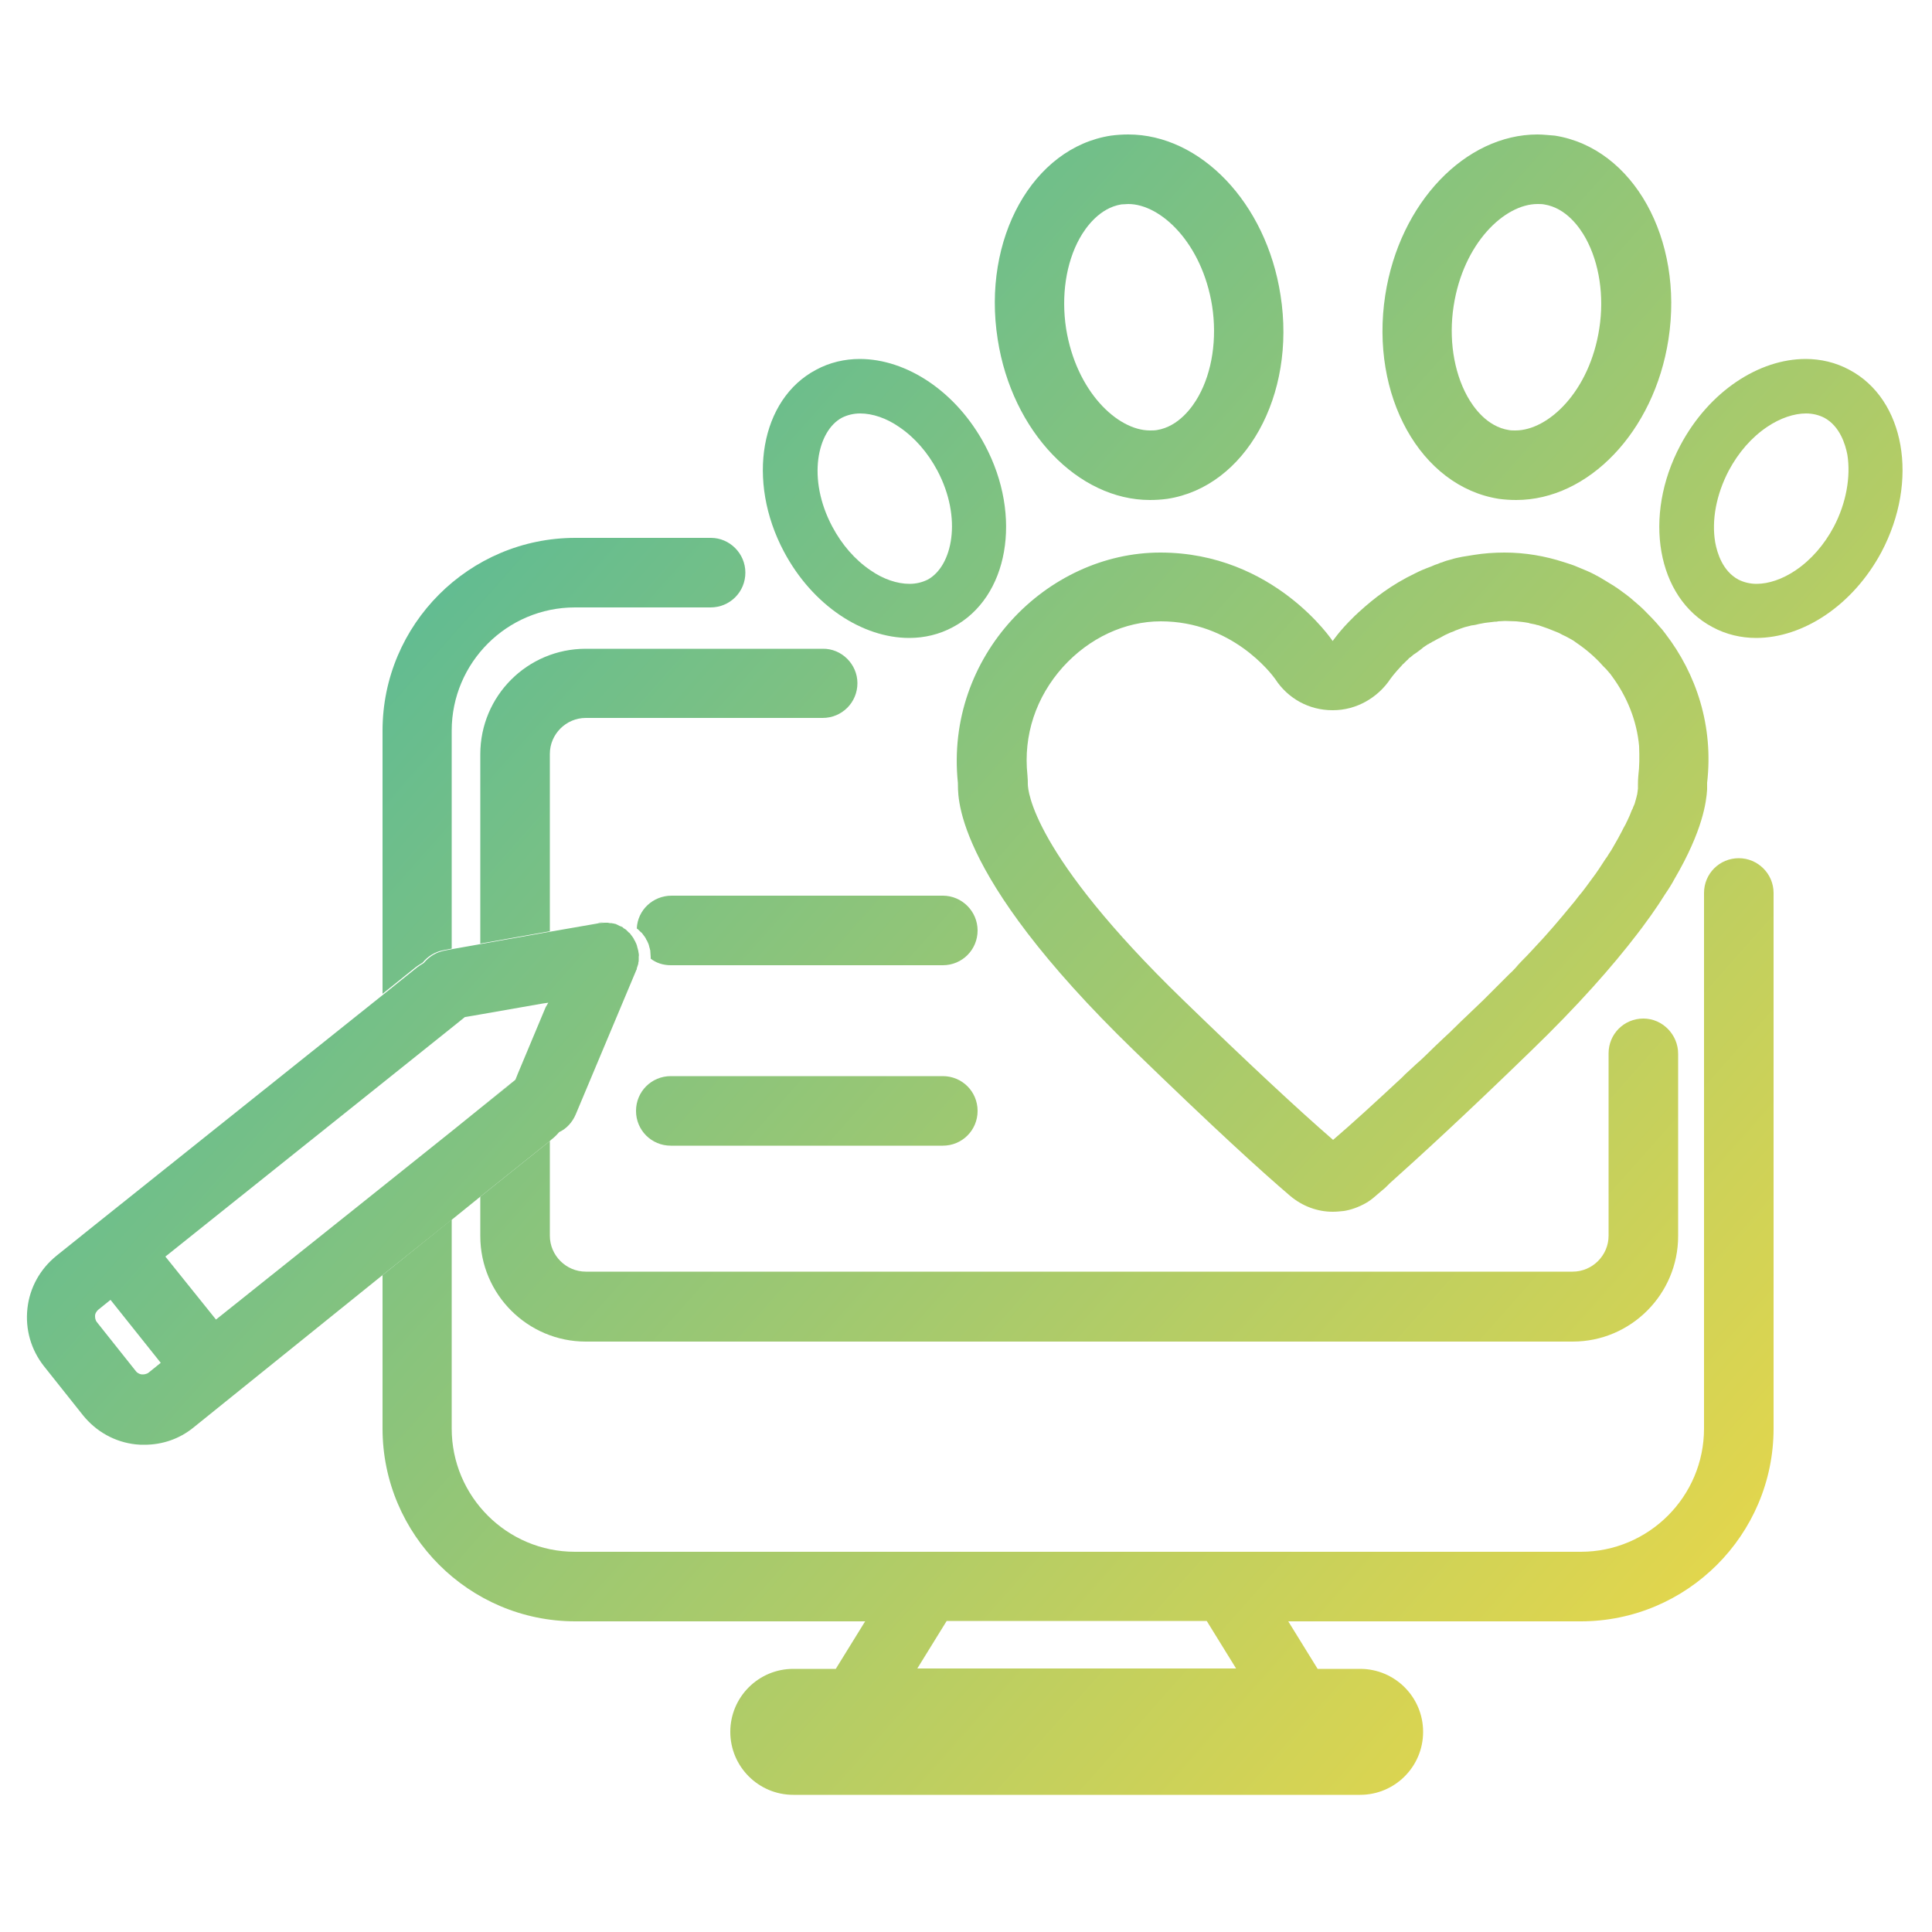 <?xml version="1.0" encoding="utf-8"?>
<!-- Generator: Adobe Illustrator 21.0.2, SVG Export Plug-In . SVG Version: 6.00 Build 0)  -->
<svg version="1.1" id="Layer_1" xmlns="http://www.w3.org/2000/svg" xmlns:xlink="http://www.w3.org/1999/xlink" x="0px" y="0px"
	 viewBox="0 0 500 500" style="enable-background:new 0 0 500 500;" xml:space="preserve">
<style type="text/css">
	.st0{fill:url(#SVGID_1_);}
	.st1{fill:url(#SVGID_2_);stroke:#FFFFFF;stroke-width:2;stroke-miterlimit:10;}
	.st2{fill:url(#SVGID_3_);}
	.st3{fill:url(#SVGID_4_);stroke:#FFFFFF;stroke-width:2;stroke-miterlimit:10;}
	.st4{fill:#623113;}
	.st5{fill:#FFFFFF;}
	.st6{fill:#975A30;}
	.st7{fill:#E25B42;}
	.st8{fill:#0F365A;}
	.st9{fill:#F2F2F4;}
	.st10{fill:#F3FFFF;}
	.st11{fill:#D7553E;}
	.st12{fill:#404042;}
	.st13{fill:#F2A500;}
	.st14{fill:#C1C1C1;}
	.st15{fill:#513928;}
	.st16{fill:#1A1F21;}
	.st17{fill:#75C4B7;}
	.st18{fill:none;stroke:#0F365A;stroke-width:2;stroke-linecap:round;stroke-linejoin:round;stroke-miterlimit:10;}
	
		.st19{fill:none;stroke:#0F365A;stroke-width:2;stroke-linecap:round;stroke-linejoin:round;stroke-miterlimit:10;stroke-dasharray:8;}
	.st20{fill:#CCDAE4;}
	.st21{fill:#195E5C;}
	.st22{fill:#EAD9A4;}
	.st23{fill:#EA594B;}
	.st24{fill:#EA806B;}
	.st25{fill:#DA6E5A;}
	.st26{fill:#D3433B;}
	.st27{fill:#D5B564;}
	.st28{fill:#EF8B1E;}
	.st29{fill:#8CCBC4;}
	.st30{fill:#B2E0DA;}
	.st31{fill:#C97418;}
	.st32{fill:#1C344D;}
	.st33{fill:#D03823;}
	.st34{fill:#008A45;}
	.st35{fill:#84BE3F;}
	.st36{fill:#FF733F;}
	.st37{fill:#D07716;}
	.st38{fill:#F3A83B;}
	.st39{fill:#8B3454;}
	.st40{fill:#9F3E5C;}
	.st41{fill:#7F2A4B;}
	.st42{fill:#DA8A29;}
	.st43{fill:#98D8A1;}
	.st44{fill:#85C68B;}
	.st45{fill:#00A59F;}
	.st46{fill:#12BEB5;}
	.st47{fill:#038B84;}
	.st48{fill:#C97315;}
	.st49{fill:#7FC1B8;}
	.st50{fill:#639E97;}
	.st51{fill:#0EA08E;}
	.st52{fill:#5EAFA4;}
	.st53{fill:#7EC6BB;}
	.st54{fill:none;stroke:#176361;stroke-width:1.419;}
	.st55{fill:#7AC143;}
	.st56{fill:#FFCA80;}
	.st57{fill:#E0AB67;}
	.st58{fill:#CE6654;}
	.st59{fill:#CE7516;}
	.st60{fill:#E95A24;}
	.st61{fill:#119D92;}
	.st62{fill:#BEEBEC;}
	.st63{fill:none;stroke:#87E2DC;stroke-width:2.86;stroke-linecap:round;}
	.st64{fill:none;stroke:#EA594B;stroke-width:2.86;stroke-linecap:round;}
	.st65{fill:#4A99A3;}
	.st66{fill:none;stroke:#4A99A3;stroke-width:8;stroke-linecap:round;stroke-linejoin:round;stroke-miterlimit:10;}
	.st67{fill:#D74D57;}
	.st68{fill:#795134;}
	.st69{fill:#EA6E26;}
	.st70{fill:#DAD4C4;}
	.st71{fill:#F5B317;}
	.st72{fill:#109098;}
	.st73{fill:#61A646;}
	.st74{fill:none;stroke:#5AC7D9;stroke-width:6;stroke-linecap:round;stroke-linejoin:round;stroke-miterlimit:10;}
	.st75{fill:#5AC7D9;}
	.st76{fill:#5AC7D9;stroke:#5AC7D9;stroke-width:7.281;stroke-linecap:round;stroke-linejoin:round;stroke-miterlimit:10;}
	.st77{fill:none;stroke:#5AC7D9;stroke-width:7.281;stroke-linecap:round;stroke-linejoin:round;stroke-miterlimit:10;}
	.st78{fill:url(#SVGID_5_);}
	.st79{fill:url(#SVGID_6_);}
	.st80{fill:url(#SVGID_7_);}
	.st81{fill:url(#SVGID_8_);}
	.st82{fill:url(#SVGID_9_);}
	.st83{fill:url(#SVGID_10_);}
	.st84{fill:url(#SVGID_11_);}
	.st85{fill:url(#SVGID_12_);}
	.st86{fill:url(#SVGID_13_);}
	.st87{fill:url(#SVGID_14_);}
	.st88{fill:url(#SVGID_15_);}
	.st89{fill:url(#SVGID_16_);}
	.st90{fill:url(#SVGID_17_);}
	.st91{fill:url(#SVGID_18_);}
	.st92{fill:url(#SVGID_19_);}
	.st93{fill:url(#SVGID_20_);}
	.st94{fill:url(#SVGID_21_);}
	
		.st95{fill-rule:evenodd;clip-rule:evenodd;fill:#5AC7D9;stroke:#5AC7D9;stroke-width:6;stroke-linecap:round;stroke-linejoin:round;stroke-miterlimit:10;}
	.st96{fill:url(#SVGID_130_);}
	.st97{fill:url(#SVGID_131_);}
	.st98{fill:url(#SVGID_132_);}
	.st99{fill:url(#SVGID_133_);}
	.st100{fill:url(#SVGID_134_);}
	.st101{fill:url(#SVGID_135_);}
	.st102{fill:url(#SVGID_136_);}
	.st103{fill:url(#SVGID_137_);}
	.st104{fill:url(#SVGID_138_);}
	.st105{fill:url(#SVGID_139_);}
	.st106{fill:url(#SVGID_140_);}
	.st107{fill:url(#SVGID_141_);}
	.st108{fill:url(#SVGID_142_);}
	.st109{fill:url(#SVGID_143_);}
	.st110{fill:url(#SVGID_144_);}
	.st111{fill:url(#SVGID_145_);}
	.st112{fill:none;stroke:#5AC7D9;stroke-width:6;stroke-miterlimit:10;}
	.st113{fill:#231F20;}
	.st114{fill:url(#SVGID_146_);}
	.st115{fill:url(#SVGID_147_);}
	.st116{fill:url(#SVGID_148_);}
	.st117{fill:url(#SVGID_149_);}
	.st118{fill:url(#SVGID_150_);}
	.st119{fill:url(#SVGID_151_);}
	.st120{fill:url(#SVGID_152_);}
	.st121{fill:url(#SVGID_153_);}
	.st122{fill:url(#SVGID_154_);}
	.st123{fill:url(#SVGID_155_);}
	.st124{fill:url(#SVGID_156_);}
	.st125{fill:url(#SVGID_157_);}
	.st126{fill:url(#SVGID_158_);}
	.st127{fill:url(#SVGID_159_);}
	.st128{fill:url(#SVGID_160_);}
	.st129{fill:url(#SVGID_161_);}
	.st130{fill:url(#SVGID_162_);}
	.st131{fill:url(#SVGID_163_);}
	.st132{fill:url(#SVGID_164_);}
	.st133{fill:url(#SVGID_165_);}
	.st134{fill:url(#SVGID_166_);}
	.st135{fill:url(#SVGID_167_);}
	.st136{fill:url(#SVGID_168_);}
	.st137{fill:url(#SVGID_169_);}
	.st138{fill:url(#SVGID_170_);}
	.st139{fill:url(#SVGID_171_);}
	.st140{fill:url(#SVGID_172_);}
	.st141{fill:url(#SVGID_173_);}
	.st142{fill:url(#SVGID_174_);}
	.st143{fill:url(#SVGID_175_);}
	.st144{fill:url(#SVGID_176_);}
	.st145{fill:url(#SVGID_177_);}
	.st146{fill:url(#SVGID_178_);}
	.st147{fill:url(#SVGID_179_);}
	.st148{fill:url(#SVGID_180_);}
	.st149{fill:url(#SVGID_181_);}
</style>
<g>
	<g>
		<linearGradient id="SVGID_1_" gradientUnits="userSpaceOnUse" x1="-9.268" y1="53.843" x2="469.209" y2="478.322">
			<stop  offset="0" style="stop-color:#32B2AB"/>
			<stop  offset="1" style="stop-color:#F6DA42"/>
		</linearGradient>
		<path class="st0" d="M450,222.1c-5,0-9,4-9,9v138.6c0,17.6-14.3,31.9-31.9,31.9H148.8c-17.6,0-31.9-14.3-31.9-31.9v-54.1L99,330
			v39.7c0,27.5,22.4,49.9,49.9,49.9h75l-7.6,12.3h-11c-9,0-16.3,7.3-16.3,16.3c0,9,7.3,16.3,16.3,16.3H352c9,0,16.3-7.3,16.3-16.3
			c0-9-7.3-16.3-16.3-16.3h-11l-7.6-12.3h75.7c27.5,0,49.9-22.4,49.9-49.9V231.1C459,226.1,454.9,222.1,450,222.1z M237.4,431.8
			l7.6-12.3h67.3l7.6,12.3H237.4z"/>
	</g>
	<g>
		<linearGradient id="SVGID_2_" gradientUnits="userSpaceOnUse" x1="-13.795" y1="58.947" x2="464.681" y2="483.426">
			<stop  offset="0" style="stop-color:#32B2AB"/>
			<stop  offset="1" style="stop-color:#F6DA42"/>
		</linearGradient>
		<path style="fill:url(#SVGID_2_);" d="M192.9,148.2c0,5-4,9-9,9h-35.1c-17.6,0-31.9,14.3-31.9,31.9v56.4l-2.1,0.4
			c-2.2,0.4-4.1,1.6-5.4,3.2c-0.8,0.5-1.6,1-2.3,1.6l-8.1,6.5v-68.1c0-27.5,22.4-49.9,49.9-49.9h35.1
			C188.8,139.2,192.9,143.2,192.9,148.2z"/>
	</g>
	<g>
		<linearGradient id="SVGID_3_" gradientUnits="userSpaceOnUse" x1="-5.733" y1="49.86" x2="472.743" y2="474.338">
			<stop  offset="0" style="stop-color:#32B2AB"/>
			<stop  offset="1" style="stop-color:#F6DA42"/>
		</linearGradient>
		<path class="st2" d="M221.9,176.8c0,5-4,9-9,9h-61.3c-5.1,0-9.3,4.2-9.3,9.3V241l-18,3.2v-49c0-15.1,12.2-27.3,27.3-27.3h61.3
			C217.8,167.8,221.9,171.9,221.9,176.8z"/>
		<linearGradient id="SVGID_4_" gradientUnits="userSpaceOnUse" x1="-4.595" y1="48.576" x2="473.881" y2="473.055">
			<stop  offset="0" style="stop-color:#32B2AB"/>
			<stop  offset="1" style="stop-color:#F6DA42"/>
		</linearGradient>
		<path style="fill:url(#SVGID_4_);" d="M434.3,272.7v47.2c0,15-12.2,27.3-27.3,27.3H151.6c-15,0-27.3-12.2-27.3-27.3v-10.2l18-14.4
			v24.5c0,5.1,4.2,9.3,9.3,9.3H407c5.1,0,9.3-4.2,9.3-9.3v-47.2c0-5,4-9,9-9S434.3,267.8,434.3,272.7z"/>
	</g>
	<g>
		<linearGradient id="SVGID_5_" gradientUnits="userSpaceOnUse" x1="-6.037" y1="50.202" x2="472.439" y2="474.681">
			<stop  offset="0" style="stop-color:#32B2AB"/>
			<stop  offset="1" style="stop-color:#F6DA42"/>
		</linearGradient>
		<path class="st78" d="M253,240.8c0,5-4,9-9,9h-70.4c-2,0-3.8-0.6-5.2-1.7c0,0,0,0,0,0c0-0.2,0-0.3,0-0.4c0,0,0,0,0,0
			c0-0.5-0.1-1-0.1-1.5c0,0,0,0,0-0.1s0,0,0-0.1c-0.1-0.2-0.1-0.5-0.2-0.7c0,0,0,0,0,0c-0.1-0.3-0.1-0.5-0.2-0.8
			c-0.1-0.3-0.2-0.5-0.3-0.7c-0.1-0.2-0.2-0.5-0.4-0.7c0,0,0,0,0-0.1c-0.1-0.2-0.2-0.3-0.3-0.5c-0.2-0.3-0.4-0.5-0.6-0.8
			c-0.1-0.2-0.3-0.4-0.5-0.5c-0.2-0.2-0.3-0.3-0.5-0.5c-0.2-0.2-0.3-0.3-0.5-0.4v0c0.2-4.8,4.2-8.5,9-8.5H244
			C249,231.8,253,235.9,253,240.8z"/>
	</g>
	<g>
		<linearGradient id="SVGID_6_" gradientUnits="userSpaceOnUse" x1="-29.22" y1="76.334" x2="449.256" y2="500.813">
			<stop  offset="0" style="stop-color:#32B2AB"/>
			<stop  offset="1" style="stop-color:#F6DA42"/>
		</linearGradient>
		<path class="st79" d="M244,296.5h-70.4c-5,0-9-4-9-9s4-9,9-9H244c5,0,9,4,9,9S249,296.5,244,296.5z"/>
	</g>
	<g>
		<g>
			<linearGradient id="SVGID_7_" gradientUnits="userSpaceOnUse" x1="-62.993" y1="114.404" x2="415.483" y2="538.883">
				<stop  offset="0" style="stop-color:#32B2AB"/>
				<stop  offset="1" style="stop-color:#F6DA42"/>
			</linearGradient>
			<path class="st80" d="M124.3,286.7l7.1-5.7c0.1-0.1,0.1-0.1,0.2-0.2L124.3,286.7z"/>
			<linearGradient id="SVGID_8_" gradientUnits="userSpaceOnUse" x1="-88.806" y1="143.5" x2="389.67" y2="567.979">
				<stop  offset="0" style="stop-color:#32B2AB"/>
				<stop  offset="1" style="stop-color:#F6DA42"/>
			</linearGradient>
			<path class="st81" d="M165.2,246.2C165.2,246.2,165.2,246.1,165.2,246.2c0-0.1,0-0.1,0-0.1c-0.1-0.2-0.1-0.5-0.2-0.7c0,0,0,0,0,0
				c-0.1-0.3-0.1-0.5-0.2-0.8c-0.1-0.3-0.2-0.5-0.3-0.7c-0.1-0.2-0.2-0.5-0.4-0.7c0,0,0,0,0-0.1c-0.1-0.2-0.2-0.3-0.3-0.5
				c-0.2-0.3-0.4-0.5-0.6-0.8c-0.1-0.2-0.3-0.4-0.5-0.5c-0.2-0.2-0.3-0.3-0.5-0.5c-0.2-0.2-0.3-0.3-0.5-0.4v0h0
				c-0.2-0.1-0.4-0.2-0.5-0.4c-0.2-0.1-0.4-0.2-0.6-0.3c0,0-0.1,0-0.1,0c-0.2-0.1-0.4-0.2-0.6-0.3c0,0,0,0,0,0
				c-0.1-0.1-0.3-0.1-0.4-0.2c-0.1-0.1-0.3-0.1-0.4-0.1c-0.1-0.1-0.3-0.1-0.4-0.1c-0.2,0-0.3-0.1-0.5-0.1c-0.1,0-0.2,0-0.3,0
				c0,0-0.1,0-0.1,0c-0.2,0-0.3-0.1-0.5-0.1c-0.3,0-0.5,0-0.8,0h0c-0.5,0-1,0.1-1.5,0.1h0l-0.4,0.1l-12.1,2.1l-18,3.2l-7.3,1.3
				l-2.1,0.4c-2.2,0.4-4.1,1.6-5.4,3.2c-0.8,0.5-1.6,1-2.3,1.6l-8.1,6.5l-74.6,59.6l-10.1,8.1c-4.2,3.4-6.9,8.2-7.5,13.6
				c-0.6,5.4,0.9,10.7,4.3,15l10.1,12.7c3.4,4.2,8.2,6.9,13.6,7.5c0.8,0.1,1.5,0.1,2.3,0.1c4.6,0,9-1.5,12.6-4.4L99,330l18-14.4
				l7.3-5.9l18-14.4l0.3-0.3c0.8-0.6,1.5-1.3,2.1-2c1.9-0.9,3.4-2.5,4.3-4.6l15.7-37.4c0.1-0.1,0.1-0.2,0.1-0.4
				c0.1-0.2,0.1-0.4,0.2-0.6c0-0.1,0.1-0.2,0.1-0.3c0.1-0.2,0.1-0.4,0.1-0.6c0.1-0.2,0.1-0.5,0.1-0.8c0-0.1,0-0.2,0-0.3
				c0-0.2,0-0.3,0-0.4c0,0,0,0,0,0C165.4,247.2,165.3,246.7,165.2,246.2z M38.5,355.2c-0.6,0.5-1.4,0.5-1.7,0.5
				c-0.4,0-1.1-0.2-1.6-0.8l-10.1-12.7c-0.5-0.6-0.5-1.3-0.5-1.7c0-0.4,0.2-1,0.9-1.6l3.1-2.5l13,16.3L38.5,355.2z M141.2,260.7
				l-7.2,17.2l-0.6,1.5l0,0c-0.1,0.1-0.1,0.1-0.2,0.2l-1.5,1.2l0,0c-0.1,0.1-0.1,0.1-0.2,0.2l-7.1,5.7l-7.3,5.9l-18,14.4l-43.2,34.5
				l-13.1-16.3l56.3-45l18-14.4l3.1-2.5c0.1-0.1,0.1-0.1,0.2-0.1h0l1.8-0.3l2.3-0.4l16-2.8l1.4-0.2L141.2,260.7z"/>
		</g>
		<g>
			<linearGradient id="SVGID_9_" gradientUnits="userSpaceOnUse" x1="-28.446" y1="75.461" x2="450.03" y2="499.94">
				<stop  offset="0" style="stop-color:#32B2AB"/>
				<stop  offset="1" style="stop-color:#F6DA42"/>
			</linearGradient>
			<path class="st82" d="M156.4,238.7c-0.5,0-1,0.1-1.5,0.1C155.3,238.7,155.9,238.7,156.4,238.7z"/>
			<linearGradient id="SVGID_10_" gradientUnits="userSpaceOnUse" x1="-28.796" y1="75.856" x2="449.68" y2="500.335">
				<stop  offset="0" style="stop-color:#32B2AB"/>
				<stop  offset="1" style="stop-color:#F6DA42"/>
			</linearGradient>
			<path class="st83" d="M165.4,247.7c0,0.2,0,0.3,0,0.4c0,0.1,0,0.2,0,0.3c0-0.1,0-0.2,0-0.3C165.4,248,165.4,247.8,165.4,247.7z"
				/>
		</g>
	</g>
	<g>
		<g>
			<linearGradient id="SVGID_11_" gradientUnits="userSpaceOnUse" x1="78.678" y1="-45.29" x2="557.154" y2="379.189">
				<stop  offset="0" style="stop-color:#32B2AB"/>
				<stop  offset="1" style="stop-color:#F6DA42"/>
			</linearGradient>
			<path class="st84" d="M362.9,278.8L362.9,278.8c0.3-0.3,0.6-0.6,0.9-0.9C363.6,278.2,363.2,278.5,362.9,278.8z M376.2,266.2
				c1-0.9,2-1.9,3-2.9C378.1,264.3,377.2,265.3,376.2,266.2z M389.5,160.9c-0.6,0-1.2,0-1.8,0.1
				C388.3,160.9,388.9,160.9,389.5,160.9c1,0,1.9,0.1,2.9,0.1C391.4,161,390.4,160.9,389.5,160.9z M392.2,250.4c1-1.1,2.1-2.1,3-3.2
				C394.3,248.3,393.3,249.4,392.2,250.4z M423.9,241.5c0.8-1.1,1.6-2.1,2.3-3.1C425.4,239.4,424.7,240.4,423.9,241.5z"/>
			<linearGradient id="SVGID_12_" gradientUnits="userSpaceOnUse" x1="72.778" y1="-38.638" x2="551.254" y2="385.84">
				<stop  offset="0" style="stop-color:#32B2AB"/>
				<stop  offset="1" style="stop-color:#F6DA42"/>
			</linearGradient>
			<path class="st85" d="M431,164c-0.4-0.5-0.8-1.1-1.3-1.6c-1.4-1.7-2.9-3.2-4.4-4.7c-0.6-0.6-1.3-1.2-1.9-1.7
				c-0.5-0.4-1-0.9-1.5-1.3c-0.3-0.2-0.6-0.5-0.9-0.7c-0.9-0.7-1.8-1.3-2.6-1.9c-0.4-0.2-0.7-0.5-1.1-0.7c-0.6-0.4-1.2-0.7-1.8-1.1
				c-0.5-0.3-1-0.6-1.5-0.9c-1.1-0.6-2.2-1.2-3.4-1.7c-0.4-0.2-0.8-0.3-1.2-0.5c-0.4-0.2-0.8-0.3-1.2-0.5c-1.1-0.5-2.2-0.8-3.4-1.2
				c-4.9-1.6-10.1-2.5-15.4-2.5c-2.8,0-5.4,0.2-7.9,0.6c-1,0.2-2.1,0.3-3.1,0.5c-1,0.2-2,0.4-2.9,0.7c-0.8,0.2-1.5,0.4-2.2,0.7
				c-0.4,0.1-0.7,0.2-1.1,0.4c-0.6,0.2-1.2,0.4-1.8,0.7c-0.8,0.3-1.6,0.6-2.3,0.9c-0.7,0.3-1.3,0.6-1.9,0.9
				c-6.1,2.9-10.8,6.6-14.3,9.8c-0.4,0.3-0.7,0.7-1.1,1c-0.2,0.2-0.3,0.3-0.5,0.5c-3.6,3.5-5.4,6.2-5.4,6.2s-15.2-22.9-44.6-22.9
				c-29.4,0-55.8,26.8-52.4,59.6c0.2,2.2-2.8,22.4,45.6,69.3c20.6,20,33,31.3,40.4,37.6c3.2,2.7,7.1,4.1,11,4.1c1,0,1.9-0.1,2.9-0.2
				c1.9-0.3,3.8-1,5.6-2c0,0,0,0,0,0c0.9-0.5,1.7-1.1,2.5-1.8c0.5-0.4,0.9-0.8,1.4-1.2h0c0.2-0.2,0.4-0.3,0.6-0.5
				c0.4-0.3,0.8-0.7,1.2-1.1c0.2-0.2,0.4-0.4,0.6-0.6c7.6-6.8,19.2-17.4,36.6-34.3c12.1-11.7,21-21.8,27.5-30.3
				c0.8-1.1,1.6-2.1,2.3-3.1c0.4-0.5,0.7-1,1.1-1.5c0.7-1,1.4-2,2-2.9c0.6-0.9,1.2-1.9,1.8-2.8c0.9-1.3,1.7-2.6,2.4-3.9
				c7.3-12.5,8.2-19.9,8.4-23.1c0-0.8,0-1.4,0-1.7C443.5,187.9,439,174.4,431,164z M424,200.7c-0.1,1-0.1,1.8-0.1,2.3
				c0,0,0,0.1,0,0.1c0,0.1,0,0.1,0,0.2c0,0.1,0,0.1,0,0.2c0,0.1,0,0.2,0,0.4c0,0.1,0,0.2,0,0.2c0,0.2-0.1,0.5-0.1,0.8
				c0,0.2-0.1,0.4-0.1,0.7c-0.1,0.2-0.1,0.5-0.2,0.8c-0.1,0.2-0.1,0.5-0.2,0.7c-0.1,0.5-0.3,1.1-0.6,1.7c-0.1,0.3-0.2,0.6-0.4,0.9
				c-0.3,0.8-0.7,1.8-1.2,2.8c-0.2,0.3-0.3,0.7-0.5,1c-0.3,0.5-0.6,1.1-0.9,1.7c-0.6,1.2-1.3,2.4-2.1,3.8c-0.4,0.7-0.8,1.4-1.3,2.1
				c-0.2,0.4-0.5,0.8-0.8,1.2c-0.5,0.8-1.1,1.7-1.7,2.6c-0.3,0.4-0.6,0.9-0.9,1.3c-0.8,1.1-1.6,2.2-2.5,3.4
				c-0.6,0.8-1.2,1.6-1.9,2.4c-0.6,0.8-1.3,1.7-2,2.5c-2.8,3.4-6,7.2-9.8,11.2c-0.5,0.5-0.9,1-1.4,1.5c-1,1-2,2.1-3,3.2
				c-0.5,0.5-1,1.1-1.6,1.6c-1.1,1.1-2.2,2.2-3.3,3.3c-1.1,1.1-2.3,2.3-3.5,3.5c-1.6,1.5-3.1,3-4.7,4.5c-1,1-2,1.9-3,2.9
				c-0.7,0.7-1.4,1.4-2.1,2c-1.8,1.7-3.5,3.3-5.1,4.9c-0.8,0.8-1.7,1.6-2.5,2.3c-0.9,0.8-1.8,1.7-2.6,2.4c-0.3,0.3-0.6,0.6-0.9,0.9
				c-7.2,6.7-13.2,12.2-18,16.3c-8.9-7.7-22-19.9-38.9-36.3c-38.9-37.7-40.1-54.1-40.1-55.8c0-0.5,0-1.3-0.1-2.3
				c-1.1-10.3,2.2-20.2,9.2-28c6.8-7.5,16-11.8,25.3-11.8c18.4,0,28.6,13.5,29.6,14.9c3.3,5.1,8.8,8.1,14.8,8.1h0.2
				c6,0,11.6-3.2,14.9-8.2c0,0,1-1.4,2.9-3.4c0.1-0.1,0.2-0.3,0.4-0.4c0.2-0.2,0.5-0.5,0.8-0.8c0.2-0.2,0.4-0.3,0.5-0.5
				c0.2-0.2,0.3-0.3,0.5-0.4c0.2-0.1,0.3-0.3,0.5-0.4c0.2-0.2,0.3-0.3,0.5-0.4c0.2-0.1,0.4-0.3,0.6-0.4c0.4-0.3,0.8-0.6,1.2-0.9
				c0.2-0.2,0.4-0.3,0.6-0.5c0.4-0.3,0.8-0.5,1.2-0.8c0,0,0,0,0.1,0c0,0,0,0,0,0c0.2-0.2,0.5-0.3,0.7-0.4c0.2-0.2,0.5-0.3,0.7-0.4
				c0.2-0.1,0.5-0.3,0.7-0.4c0,0,0,0,0,0c0.2-0.1,0.5-0.3,0.8-0.4c0.3-0.2,0.6-0.3,0.9-0.5c0.3-0.2,0.6-0.3,1-0.5
				c0.6-0.3,1.1-0.5,1.7-0.7c0.1-0.1,0.3-0.1,0.4-0.2c0.5-0.2,1.1-0.4,1.6-0.6c0.3-0.1,0.6-0.2,0.9-0.3c0.4-0.1,0.8-0.2,1.2-0.3
				c0.3-0.1,0.7-0.2,1-0.2c0.2,0,0.4-0.1,0.6-0.1c0.3-0.1,0.5-0.1,0.8-0.2c0.5-0.1,1.1-0.2,1.6-0.3c0.8-0.1,1.7-0.2,2.5-0.3
				c0.3,0,0.6,0,0.9-0.1c0.6,0,1.2-0.1,1.8-0.1c1,0,1.9,0.1,2.9,0.1c1,0.1,2.1,0.2,3.1,0.4c0.1,0,0.2,0,0.3,0.1
				c0.5,0.1,1,0.2,1.5,0.3c0.3,0.1,0.6,0.2,0.8,0.2c0.3,0.1,0.6,0.2,0.9,0.3c0.6,0.2,1.1,0.4,1.7,0.6c0.8,0.3,1.7,0.7,2.5,1
				c0.3,0.1,0.6,0.3,0.8,0.4c0.5,0.3,1.1,0.5,1.6,0.8c0.4,0.2,0.7,0.4,1.1,0.6c0.4,0.2,0.8,0.5,1.2,0.8c2.5,1.7,4.9,3.7,7,6.1
				c0.2,0.2,0.4,0.4,0.6,0.6c0.1,0.1,0.1,0.1,0.2,0.2c0.2,0.2,0.4,0.5,0.6,0.7c0.3,0.3,0.6,0.7,0.8,1c4,5.4,6.5,11.6,7.1,18.2
				C424.3,195.9,424.3,198.3,424,200.7z"/>
		</g>
	</g>
	<g>
		<linearGradient id="SVGID_13_" gradientUnits="userSpaceOnUse" x1="58.317" y1="-22.339" x2="536.793" y2="402.14">
			<stop  offset="0" style="stop-color:#32B2AB"/>
			<stop  offset="1" style="stop-color:#F6DA42"/>
		</linearGradient>
		<path class="st86" d="M254.9,115.2c-7.4-13.9-20.3-22.3-32.4-22.3c-3.9,0-7.8,0.9-11.3,2.8c-14.4,7.6-18.1,28.7-8.3,47.1
			c7.4,13.9,20.3,22.3,32.4,22.3c3.9,0,7.8-0.9,11.3-2.8C261,154.7,264.7,133.6,254.9,115.2z M240.1,150c-1.4,0.7-3,1.1-4.7,1.1
			c-3.2,0-6.8-1.2-10.1-3.5c-4-2.7-7.4-6.6-9.9-11.3c-6.6-12.4-3.9-24.8,2.5-28.2c1.4-0.7,3-1.1,4.7-1.1c3.2,0,6.8,1.2,10.1,3.5
			c4,2.7,7.4,6.6,9.9,11.3C249.1,134.1,246.5,146.5,240.1,150z"/>
	</g>
	<g>
		<linearGradient id="SVGID_14_" gradientUnits="userSpaceOnUse" x1="110.594" y1="-81.265" x2="589.07" y2="343.213">
			<stop  offset="0" style="stop-color:#32B2AB"/>
			<stop  offset="1" style="stop-color:#F6DA42"/>
		</linearGradient>
		<path class="st87" d="M292,52.8c8.4,0,19.1,10.1,21.7,26.4c1.3,8.5,0,17-3.5,23.3c-1.6,2.9-5.2,7.9-10.8,8.8
			c-0.6,0.1-1.2,0.1-1.8,0.1c-8.4,0-19.1-10.1-21.7-26.4c-1.3-8.5,0-17,3.5-23.3c1.6-2.9,5.2-7.9,10.8-8.8
			C290.8,52.9,291.4,52.8,292,52.8C292,52.8,292,52.8,292,52.8L292,52.8z M292,34.8c-1.5,0-3,0.1-4.5,0.3
			c-20.2,3.1-33.4,26.7-29.3,52.7c3.7,24,20.9,41.6,39.4,41.6c1.5,0,3-0.1,4.5-0.3c20.2-3.1,33.4-26.7,29.3-52.7
			C327.7,52.4,310.6,34.8,292,34.8L292,34.8z"/>
	</g>
	<g>
		<linearGradient id="SVGID_15_" gradientUnits="userSpaceOnUse" x1="154.751" y1="-131.04" x2="633.227" y2="293.439">
			<stop  offset="0" style="stop-color:#32B2AB"/>
			<stop  offset="1" style="stop-color:#F6DA42"/>
		</linearGradient>
		<path class="st88" d="M397.9,34.8v18c0.6,0,1.2,0,1.7,0.1c5.7,0.9,9.2,5.9,10.8,8.8c3.5,6.4,4.8,14.9,3.5,23.3
			c-2.5,16.3-13.2,26.4-21.7,26.4c-0.6,0-1.2,0-1.7-0.1c-5.7-0.9-9.2-5.9-10.8-8.8c-3.5-6.4-4.8-14.9-3.5-23.3
			c2.5-16.3,13.2-26.4,21.7-26.4L397.9,34.8L397.9,34.8z M397.9,34.8c-18.6,0-35.7,17.6-39.4,41.6c-4,25.9,9.1,49.5,29.4,52.7
			c1.5,0.2,3,0.3,4.5,0.3c18.6,0,35.7-17.6,39.4-41.6c4-25.9-9.1-49.5-29.4-52.7C400.9,35,399.4,34.8,397.9,34.8L397.9,34.8z"/>
	</g>
	<g>
		<linearGradient id="SVGID_16_" gradientUnits="userSpaceOnUse" x1="160.487" y1="-137.506" x2="638.963" y2="286.973">
			<stop  offset="0" style="stop-color:#32B2AB"/>
			<stop  offset="1" style="stop-color:#F6DA42"/>
		</linearGradient>
		<path class="st89" d="M478.6,95.7c-3.5-1.9-7.4-2.8-11.3-2.8c-12.1,0-25,8.4-32.4,22.3c-9.8,18.4-6.1,39.5,8.3,47.1
			c3.5,1.9,7.4,2.8,11.3,2.8c12.1,0,25-8.4,32.4-22.2C496.7,124.4,493,103.3,478.6,95.7z M474.6,136.3c-2.5,4.7-5.9,8.6-9.9,11.3
			c-3.4,2.3-7,3.5-10.1,3.5c-1.7,0-3.3-0.4-4.7-1.1c-4.1-2.2-5.5-6.9-6-9.6c-1-5.8,0.3-12.5,3.5-18.6c2.5-4.7,5.9-8.6,9.9-11.3
			c3.4-2.3,7-3.5,10.1-3.5c1.7,0,3.3,0.4,4.7,1.1c4.1,2.2,5.5,7,6,9.6C479,123.4,477.8,130.2,474.6,136.3z"/>
	</g>
</g>
</svg>
